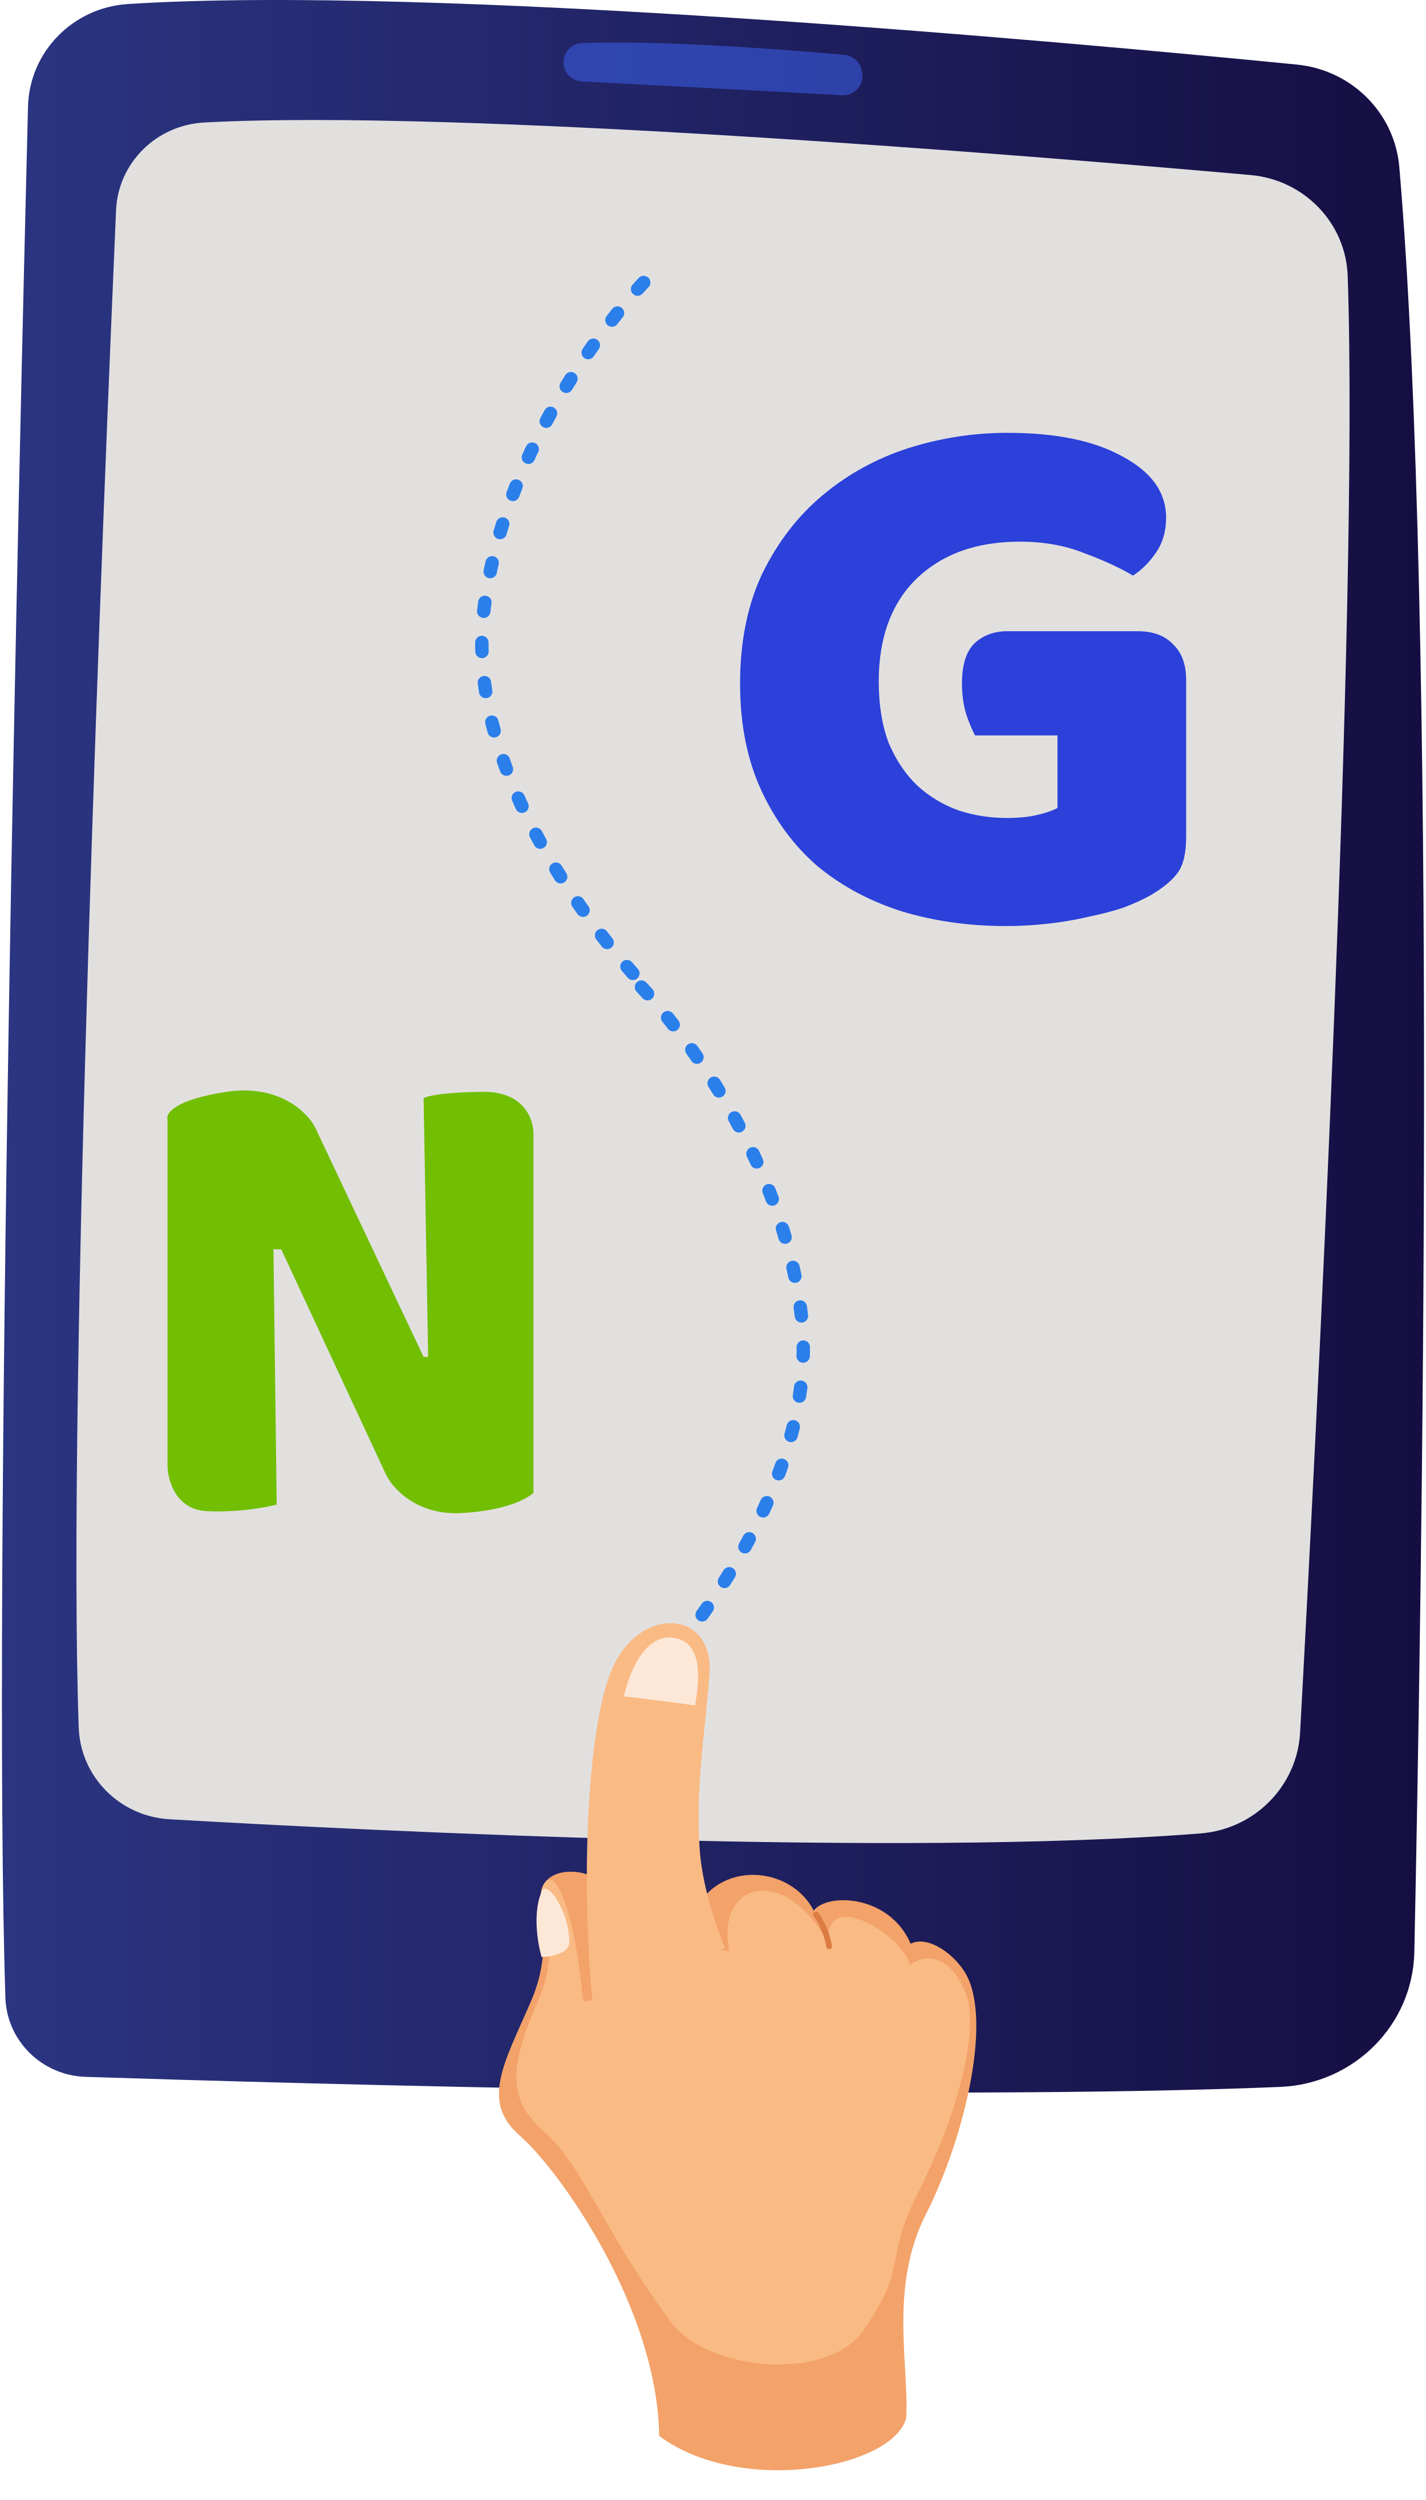 <svg width="319" height="559" viewBox="0 0 319 559" fill="none" xmlns="http://www.w3.org/2000/svg">
<path d="M6.262 23.849C4.385 98.4 -1.7 355.554 1.205 446.682C1.513 456.336 9.37 464.084 19.171 464.4C67.649 465.963 207.104 469.923 286.396 466.647C302.912 465.964 316.045 452.788 316.388 436.51C318.036 358.26 321.671 138.17 313.03 37.347C311.995 25.267 302.369 15.647 290.121 14.441C237.327 9.239 97.108 -3.477 28.604 0.902C16.25 1.691 6.568 11.659 6.262 23.849Z" fill="url(#paint0_linear_19_382)"/>
<path d="M25.959 47.014C23.311 108.07 14.96 311.191 17.611 386.301C17.998 397.28 26.783 406.156 37.917 406.798C83.758 409.44 201.337 415.267 268.575 409.963C280.682 409.008 290.182 399.364 290.836 387.418C294.243 325.128 304.027 135.994 301.486 61.726C301.08 49.878 291.762 40.202 279.775 39.142C230.182 34.756 102.811 24.321 45.674 27.391C34.949 27.968 26.418 36.444 25.959 47.014Z" fill="#E2E0DF"/>
<path opacity="0.5" d="M126.068 13.928C126.068 16.216 127.878 18.102 130.197 18.222C141.647 18.813 173.902 20.484 188.317 21.308C191.16 21.47 193.39 18.953 192.851 16.2L192.759 15.73C192.391 13.852 190.809 12.437 188.875 12.263C179.131 11.383 149.729 8.945 130.249 9.63C127.909 9.712 126.068 11.622 126.068 13.928Z" fill="#3F67F9"/>
<path d="M119.336 253.821V333.79C118.027 335.11 112.937 337.869 103.049 338.338C93.161 338.808 87.781 332.762 86.327 329.681L62.916 279.352H61.171L61.898 336.431C59.523 337.067 53.057 338.25 46.193 337.898C39.33 337.546 37.517 331.002 37.469 327.774V250.299C37.032 248.979 39.068 245.897 50.701 244.137C62.334 242.376 68.732 248.685 70.477 252.06L94.761 303.416H95.779L94.761 245.604C95.246 245.164 98.571 244.254 107.993 244.137C117.416 244.019 119.481 250.544 119.336 253.821Z" fill="#71BE03"/>
<path d="M143.989 63.172C143.989 63.172 112.994 95.236 108.184 136.919C103.375 178.603 143.989 220.286 143.989 220.286" stroke="#2B7FEB" stroke-width="3" stroke-linecap="round" stroke-dasharray="2 7"/>
<path d="M143.501 220.725C143.501 220.725 174.496 252.789 179.306 294.472C184.115 336.156 143.501 377.839 143.501 377.839" stroke="#2B7FEB" stroke-width="3" stroke-linecap="round" stroke-dasharray="2 7"/>
<g clip-path="url(#clip0_19_382)">
<path d="M202.724 540.734C203.353 528.431 198.901 511.31 207.151 495.07C215.411 478.823 221.922 452.731 216.289 441.802C213.94 437.241 207.705 432.618 203.717 434.627C198.946 423.589 185.033 423.216 182.03 427.236C176.774 417.033 160.576 415.951 155.299 427.672C143.831 426.329 135.14 424.108 134.143 421.277C133.144 418.454 124.38 416.852 121.678 421.266C118.983 425.683 124.658 433.897 118.76 447.554C112.861 461.211 107.442 469.852 116.241 477.504C125.041 485.155 147.055 515.887 147.456 544.669C165.389 558.146 199.573 552.033 202.717 540.733L202.724 540.734Z" fill="#F3A269"/>
<path d="M193.068 521.196C203.568 506.12 197.333 506.106 205.591 489.868C213.849 473.629 219.28 454.159 216.084 445.896C212.574 436.821 206.95 436.79 203.614 439.396C201.767 432.529 184.263 421.796 185.225 434.617C176.196 417.008 159.977 420.248 163.139 436.274C151.671 434.931 131.395 449.953 130.397 447.13C128.716 428.41 124.388 416.853 121.686 421.268C118.991 425.684 126.383 433.459 120.486 447.108C114.587 460.765 112.74 468.828 121.539 476.487C130.339 484.139 134.301 497.605 149.847 518.957C158.18 530.404 185.128 532.592 193.068 521.196Z" fill="#F9BA84"/>
<path d="M135.438 463.823C130.351 449.195 128.96 392.463 136.79 373.514C142.881 358.766 159.882 359.792 158.709 374.499C157.528 389.245 155.626 399.517 156.504 413.279C157.201 424.091 162.144 435.468 162.144 435.468L135.43 463.822L135.438 463.823Z" fill="#F9BA84"/>
<path d="M185.37 435.858C185.112 435.811 184.897 435.61 184.851 435.334C184.164 431.247 182.082 428.501 182.062 428.473C181.855 428.192 181.903 427.796 182.185 427.58C182.466 427.373 182.862 427.421 183.08 427.695C183.171 427.817 185.368 430.73 186.121 435.121C186.178 435.471 185.949 435.794 185.606 435.853C185.531 435.863 185.45 435.865 185.38 435.852L185.37 435.858Z" fill="#DC7B42"/>
<path d="M121.197 422.88C122.314 420.265 127.394 427.22 127.368 434.587C126.833 437.511 121.153 437.607 121.153 437.607C121.153 437.607 118.569 429.009 121.204 422.881L121.197 422.88Z" fill="#FDE8D8"/>
<path d="M139.578 379.313C139.578 379.313 152.733 380.867 155.476 381.369C156.679 374.792 156.992 367.097 150.686 366.228C142.396 365.093 139.578 379.313 139.578 379.313Z" fill="#FDE8D8"/>
</g>
<path d="M265.342 187.222C265.342 190.789 264.71 193.435 263.446 195.161C262.182 196.887 260.172 198.555 257.414 200.166C255.806 201.087 253.795 202.007 251.383 202.928C248.97 203.733 246.327 204.423 243.455 204.999C240.583 205.689 237.538 206.207 234.321 206.552C231.219 206.897 228.117 207.07 225.015 207.07C216.743 207.07 208.987 205.977 201.749 203.791C194.511 201.489 188.192 198.095 182.792 193.608C177.507 189.005 173.313 183.31 170.211 176.521C167.109 169.732 165.558 161.85 165.558 152.876C165.558 143.44 167.224 135.214 170.556 128.195C174.003 121.176 178.484 115.365 183.998 110.763C189.628 106.045 196.005 102.536 203.128 100.235C210.366 97.933 217.777 96.783 225.359 96.783C236.274 96.783 244.891 98.566 251.21 102.133C257.644 105.585 260.861 110.13 260.861 115.768C260.861 118.76 260.114 121.349 258.621 123.535C257.127 125.721 255.404 127.447 253.451 128.712C250.578 126.987 246.959 125.318 242.593 123.707C238.342 121.981 233.517 121.118 228.117 121.118C218.466 121.118 210.768 123.88 205.024 129.403C199.394 134.926 196.579 142.578 196.579 152.358C196.579 157.651 197.326 162.253 198.819 166.165C200.428 169.962 202.553 173.127 205.196 175.658C207.838 178.074 210.883 179.915 214.33 181.181C217.777 182.332 221.453 182.907 225.359 182.907C227.887 182.907 230.127 182.677 232.081 182.216C234.034 181.756 235.527 181.238 236.561 180.663V164.439H218.121C217.432 163.174 216.743 161.505 216.053 159.434C215.479 157.363 215.192 155.177 215.192 152.876C215.192 148.733 216.111 145.742 217.949 143.901C219.902 142.06 222.372 141.139 225.359 141.139H254.485C257.931 141.139 260.574 142.117 262.412 144.073C264.365 145.914 265.342 148.561 265.342 152.013V187.222Z" fill="#2B41D9"/>
<defs>
<linearGradient id="paint0_linear_19_382" x1="0.432" y1="233.954" x2="318.568" y2="233.954" gradientUnits="userSpaceOnUse">
<stop stop-color="#2B3582"/>
<stop offset="1" stop-color="#150E42"/>
</linearGradient>
<clipPath id="clip0_19_382">
<rect width="103.544" height="183.086" fill="white" transform="translate(131.259 359.371) rotate(10.36)"/>
</clipPath>
</defs>
</svg>
